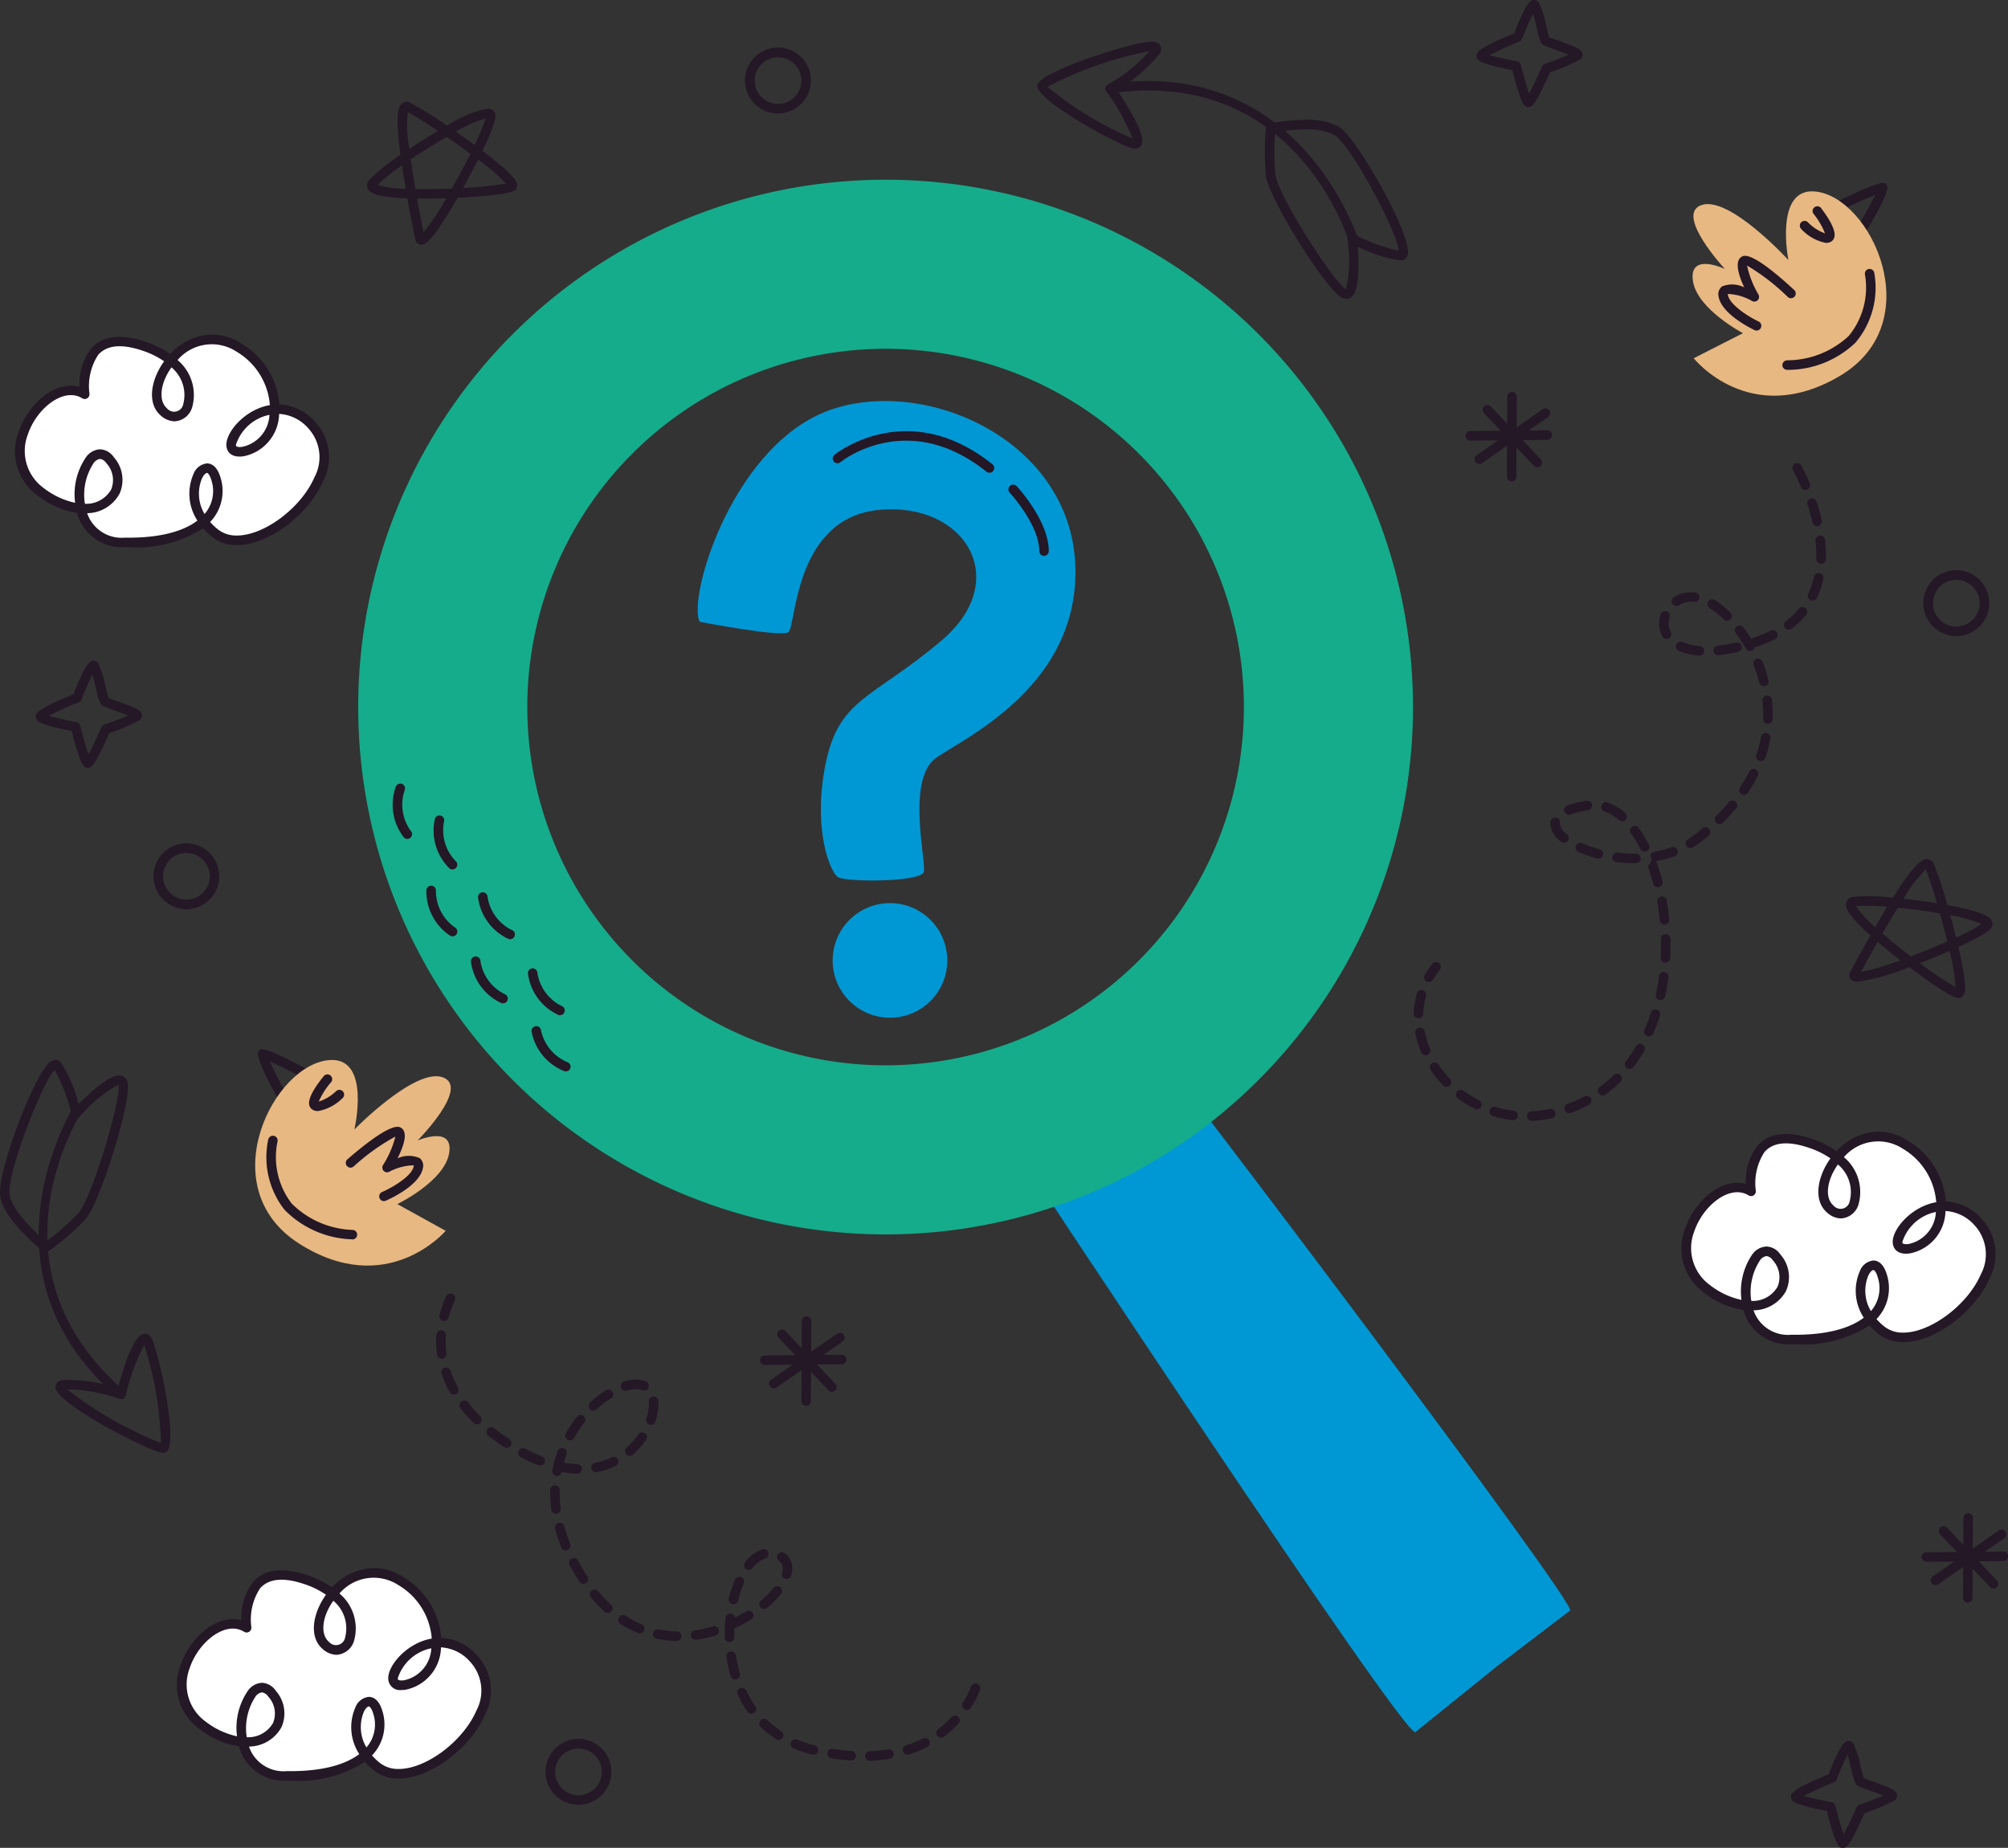 <svg xmlns="http://www.w3.org/2000/svg" width="147.153" height="135.429" viewBox="0 0 147.153 135.429">
  <rect x="0" y="0" width="147.153" height="135.429" fill="#333333" stroke="none"/>
  <g id="svgexport-6_1_" data-name="svgexport-6 (1)" transform="translate(0 -17.334)">
    <path id="Path_26176" data-name="Path 26176" d="M9.866,107.87s-.687-5.216,4.333-3.528,3.385,6.463,1.471,4.829,1.677-7.177,5.519-4.709,2.983,7.257.258,7.61,1.65-5.576,5.083-1.914S22.467,120.5,19.4,118.042s-.667-6.417.069-4-1.248,4.782-6.684,4.689-2.962-8.458-1.062-6.023-1.255,5.183-5.09,2.314.54-8.8,3.231-7.15Z" transform="translate(-3.654 -61.641)" fill="#fff"/>
    <path id="Path_26177" data-name="Path 26177" d="M12.221,118.216l-.315,0A3.4,3.4,0,0,1,8.427,115.7a6.2,6.2,0,0,1-2.876-1.261,3.973,3.973,0,0,1-1.4-4.681c.631-1.9,2.31-3.381,3.824-3.381a2.285,2.285,0,0,1,.632.087,4.3,4.3,0,0,1,.841-2.8c.822-.939,2.178-1.12,3.983-.512a6.851,6.851,0,0,1,1.819.906,4.288,4.288,0,0,1,3.068-1.428,4.008,4.008,0,0,1,2.181.679,5.687,5.687,0,0,1,2.751,4.444,3.742,3.742,0,0,1,2.655,1.307,3.784,3.784,0,0,1,.555,4.313c-1.081,2.5-4.034,4.686-6.32,4.687h0a2.856,2.856,0,0,1-1.834-.606,4.937,4.937,0,0,1-.647-.62,9.087,9.087,0,0,1-5.442,1.386Zm-3.055-2.492a2.667,2.667,0,0,0,2.752,1.793l.3,0c2.734,0,4.227-.641,5.028-1.25a3.6,3.6,0,0,1-.281-3.43,1.184,1.184,0,0,1,.981-.763c.252,0,.715.13.981,1a3.272,3.272,0,0,1-.748,3.291,4.233,4.233,0,0,0,.563.541,2.176,2.176,0,0,0,1.4.453h0c2.006,0,4.713-2.034,5.68-4.267a3.129,3.129,0,0,0-.424-3.56,3.079,3.079,0,0,0-2.164-1.087,3.232,3.232,0,0,1-2.62,3.109c-.922.122-1.228-.362-1.245-.807-.04-.983,1.376-2.634,3.187-2.947a4.992,4.992,0,0,0-2.432-3.909,3.306,3.306,0,0,0-4.333.607,3.341,3.341,0,0,1,1.076,3.444,1.423,1.423,0,0,1-1.291,1.048,1.572,1.572,0,0,1-1.009-.419c-1.057-.9-.715-2.663.239-3.981a6.209,6.209,0,0,0-1.595-.783c-1.515-.509-2.6-.412-3.236.31a4.2,4.2,0,0,0-.641,2.843.348.348,0,0,1-.527.342,1.57,1.57,0,0,0-.83-.233c-1.211,0-2.631,1.3-3.163,2.9a3.349,3.349,0,0,0,1.153,3.9,5.712,5.712,0,0,0,2.317,1.092,4.813,4.813,0,0,1,.8-3.344,1.342,1.342,0,0,1,1.026-.576,1.28,1.28,0,0,1,1.009.578,2.492,2.492,0,0,1,.421,2.676A2.742,2.742,0,0,1,9.166,115.723Zm8.783-2.951c-.065,0-.219.1-.36.381a2.909,2.909,0,0,0,.181,2.628,2.562,2.562,0,0,0,.493-2.5C18.151,112.91,18.01,112.772,17.949,112.772Zm-7.833-1.027a.7.7,0,0,0-.483.317A4.232,4.232,0,0,0,9,115.033,2.1,2.1,0,0,0,10.919,114a1.822,1.822,0,0,0-.344-1.942A.683.683,0,0,0,10.116,111.746Zm12.412-3.231a3.25,3.25,0,0,0-2.46,2.2c0,.067.006.158.284.158a1.347,1.347,0,0,0,.176-.012A2.518,2.518,0,0,0,22.527,108.514Zm-7.182-3.48c-.823,1.147-.98,2.448-.325,3.008a.68.68,0,0,0,1.192-.334,2.636,2.636,0,0,0-.868-2.674Z" transform="translate(-2.779 -60.777)" fill="#241726"/>
    <path id="Path_26178" data-name="Path 26178" d="M434.75,311.121s-.687-5.216,4.334-3.528,3.385,6.463,1.471,4.829,1.677-7.177,5.519-4.709,2.983,7.257.258,7.61,1.65-5.576,5.083-1.914-4.062,10.339-7.128,7.884-.667-6.417.069-4-1.248,4.783-6.684,4.689-2.962-8.458-1.062-6.023-1.255,5.182-5.09,2.314S432.059,309.473,434.75,311.121Z" transform="translate(-306.416 -206.472)" fill="#fff"/>
    <path id="Path_26179" data-name="Path 26179" d="M437.1,321.468l-.315,0a3.4,3.4,0,0,1-3.478-2.517,6.2,6.2,0,0,1-2.876-1.261,3.973,3.973,0,0,1-1.4-4.681c.631-1.9,2.31-3.381,3.824-3.381a2.284,2.284,0,0,1,.632.087,4.3,4.3,0,0,1,.841-2.8c.824-.937,2.176-1.119,3.983-.512a6.854,6.854,0,0,1,1.819.906,4.287,4.287,0,0,1,3.068-1.428,4.008,4.008,0,0,1,2.181.679A5.687,5.687,0,0,1,448.138,311a3.74,3.74,0,0,1,2.655,1.307,3.783,3.783,0,0,1,.555,4.313c-1.081,2.5-4.035,4.686-6.32,4.686a2.854,2.854,0,0,1-1.835-.606,4.951,4.951,0,0,1-.647-.62A9.086,9.086,0,0,1,437.1,321.468Zm-3.055-2.493a2.667,2.667,0,0,0,2.752,1.793l.3,0c2.734,0,4.227-.641,5.028-1.25a3.6,3.6,0,0,1-.281-3.43,1.184,1.184,0,0,1,.981-.763c.252,0,.715.13.981,1a3.273,3.273,0,0,1-.748,3.291,4.243,4.243,0,0,0,.563.541,2.176,2.176,0,0,0,1.4.453c2.006,0,4.714-2.033,5.68-4.266a3.129,3.129,0,0,0-.424-3.56,3.079,3.079,0,0,0-2.164-1.087,3.232,3.232,0,0,1-2.62,3.109c-.913.122-1.228-.361-1.246-.807-.039-.982,1.376-2.633,3.187-2.947a4.992,4.992,0,0,0-2.432-3.909,3.308,3.308,0,0,0-4.333.607,3.34,3.34,0,0,1,1.076,3.444,1.422,1.422,0,0,1-1.29,1.048h0a1.574,1.574,0,0,1-1.009-.419c-1.057-.9-.715-2.663.238-3.981a6.214,6.214,0,0,0-1.595-.783c-1.518-.51-2.6-.41-3.238.311a4.186,4.186,0,0,0-.639,2.841.348.348,0,0,1-.527.343,1.57,1.57,0,0,0-.83-.233c-1.211,0-2.63,1.3-3.163,2.9a3.349,3.349,0,0,0,1.152,3.9,5.711,5.711,0,0,0,2.318,1.092,4.814,4.814,0,0,1,.8-3.344A1.342,1.342,0,0,1,435,314.3a1.28,1.28,0,0,1,1.009.578,2.491,2.491,0,0,1,.42,2.676A2.74,2.74,0,0,1,434.05,318.975Zm8.783-2.951c-.065,0-.219.1-.36.381a2.909,2.909,0,0,0,.181,2.628,2.562,2.562,0,0,0,.493-2.5C443.035,316.162,442.894,316.024,442.833,316.024ZM435,315a.7.7,0,0,0-.483.317,4.236,4.236,0,0,0-.635,2.97,2.1,2.1,0,0,0,1.922-1.035,1.822,1.822,0,0,0-.344-1.942A.683.683,0,0,0,435,315Zm12.411-3.231a3.253,3.253,0,0,0-2.46,2.2c0,.066.007.158.284.158a1.341,1.341,0,0,0,.176-.012A2.517,2.517,0,0,0,447.411,311.767Zm-7.182-3.48c-.823,1.147-.98,2.448-.324,3.008a.68.68,0,0,0,1.192-.334A2.634,2.634,0,0,0,440.229,308.286Z" transform="translate(-305.541 -205.609)" fill="#241726"/>
    <path id="Path_26180" data-name="Path 26180" d="M51.14,422.385s-.687-5.216,4.333-3.528,3.385,6.463,1.471,4.829,1.677-7.177,5.519-4.709,2.983,7.257.258,7.611,1.65-5.576,5.083-1.914-4.062,10.338-7.128,7.884-.667-6.417.069-4-1.248,4.783-6.684,4.689S51.1,424.785,53,427.22s-1.255,5.183-5.09,2.314S48.449,420.737,51.14,422.385Z" transform="translate(-33.064 -285.756)" fill="#fff"/>
    <path id="Path_26181" data-name="Path 26181" d="M53.495,181.085l-.315,0a3.4,3.4,0,0,1-3.478-2.517,6.2,6.2,0,0,1-2.876-1.261,3.972,3.972,0,0,1-1.4-4.68c.63-1.9,2.31-3.381,3.823-3.381a2.3,2.3,0,0,1,.632.087,4.3,4.3,0,0,1,.842-2.8c.822-.937,2.176-1.119,3.983-.512a6.851,6.851,0,0,1,1.819.906,4.287,4.287,0,0,1,3.067-1.427,4,4,0,0,1,2.181.679,5.685,5.685,0,0,1,2.751,4.444,3.742,3.742,0,0,1,2.656,1.308,3.783,3.783,0,0,1,.554,4.313c-1.081,2.5-4.034,4.686-6.319,4.686a2.854,2.854,0,0,1-1.835-.606,4.935,4.935,0,0,1-.647-.62A9.087,9.087,0,0,1,53.495,181.085Zm-3.055-2.493a2.668,2.668,0,0,0,2.752,1.794l.3,0c2.734,0,4.227-.641,5.028-1.25a3.6,3.6,0,0,1-.281-3.43,1.185,1.185,0,0,1,.981-.763c.252,0,.716.13.981,1a3.271,3.271,0,0,1-.748,3.291,4.29,4.29,0,0,0,.564.541,2.176,2.176,0,0,0,1.4.453c2.005,0,4.713-2.033,5.68-4.266a3.129,3.129,0,0,0-.424-3.56,3.074,3.074,0,0,0-2.164-1.087,3.232,3.232,0,0,1-2.62,3.109,2.085,2.085,0,0,1-.266.018.863.863,0,0,1-.98-.825c-.039-.982,1.376-2.634,3.188-2.947A4.99,4.99,0,0,0,61.4,166.76a3.308,3.308,0,0,0-4.333.607,3.342,3.342,0,0,1,1.076,3.445,1.423,1.423,0,0,1-1.291,1.048h0a1.574,1.574,0,0,1-1.009-.419c-1.056-.9-.715-2.663.239-3.981a6.2,6.2,0,0,0-1.595-.783c-1.517-.51-2.6-.411-3.238.312a4.184,4.184,0,0,0-.639,2.841.348.348,0,0,1-.527.343,1.57,1.57,0,0,0-.83-.233c-1.211,0-2.63,1.3-3.163,2.9a3.349,3.349,0,0,0,1.153,3.9,5.713,5.713,0,0,0,2.318,1.093,4.813,4.813,0,0,1,.8-3.344,1.342,1.342,0,0,1,1.026-.576,1.28,1.28,0,0,1,1.009.578,2.49,2.49,0,0,1,.42,2.676,2.741,2.741,0,0,1-2.379,1.419Zm8.783-2.951c-.064,0-.218.1-.36.381a2.91,2.91,0,0,0,.182,2.628,2.562,2.562,0,0,0,.492-2.5c-.112-.368-.252-.5-.314-.5Zm-7.832-1.027a.7.7,0,0,0-.483.317,4.238,4.238,0,0,0-.635,2.97,2.1,2.1,0,0,0,1.922-1.035,1.822,1.822,0,0,0-.344-1.942.683.683,0,0,0-.459-.31ZM63.8,171.383a3.252,3.252,0,0,0-2.46,2.2c0,.066.006.157.284.157a1.359,1.359,0,0,0,.176-.012A2.518,2.518,0,0,0,63.8,171.383ZM56.62,167.9c-.823,1.147-.981,2.448-.325,3.008a.679.679,0,0,0,1.191-.334A2.633,2.633,0,0,0,56.62,167.9Zm111.6-99.5a.348.348,0,0,1-.268-.571c.173-.232,1.2-2.034,1.666-2.971-.751.3-2.122.931-3.361,1.535a.348.348,0,0,1-.3-.626c4.235-2.065,4.338-1.9,4.522-1.607.314.508-1.961,4.082-1.986,4.113a.346.346,0,0,1-.268.126Z" transform="translate(-32.191 -33.246)" fill="#241726"/>
    <path id="Path_26182" data-name="Path 26182" d="M438.571,71.156s-1.047-5.286,1.937-5.026c4.134.36,8.433,9.618,1.838,13.518s-10.713-1.293-10.713-1.293l3.61-1.839s-3.4-1.777-3.673-3.863,2.345-.844,2.345-.844-3.739-4.03-1.689-4.69S438.571,71.156,438.571,71.156Z" transform="translate(-307.512 -34.764)" fill="#e8b882"/>
    <path id="Path_26183" data-name="Path 26183" d="M180.67,72.574a3.321,3.321,0,0,1-1.8-1.011.348.348,0,1,1,.484-.5,3.287,3.287,0,0,0,1.253.813,5.644,5.644,0,0,0-.858-1.453A.349.349,0,0,1,180.3,70c.442.575,1.159,1.621.986,2.176a.539.539,0,0,1-.359.361A.831.831,0,0,1,180.67,72.574ZM175.593,79a.345.345,0,0,1-.149-.034c-.25-.118-2.441-1.192-2.638-2.473a.71.71,0,0,1,.258-.73,1.958,1.958,0,0,1,1.622.073c-.561-1.219-.627-1.971-.2-2.239.182-.114.736-.461,3.863,2.429a.348.348,0,0,1-.473.511,15.442,15.442,0,0,0-2.983-2.3,7.135,7.135,0,0,0,.838,2.124.348.348,0,0,1-.461.479,3.807,3.807,0,0,0-1.787-.524c0,.007,0,.03.008.068.107.694,1.436,1.564,2.248,1.95a.348.348,0,0,1-.148.663Zm2.279,2.875h-.052a.348.348,0,0,1-.341-.355.369.369,0,0,1,.356-.341,6.653,6.653,0,0,0,4.5-1.774,5.584,5.584,0,0,0,1.194-4.54.348.348,0,0,1,.31-.382.354.354,0,0,1,.382.311,6.238,6.238,0,0,1-1.378,5.087A7.183,7.183,0,0,1,177.872,81.879ZM67.915,136.146a.34.34,0,0,1-.269-.132c-.024-.032-2.178-3.681-1.846-4.177.2-.29.3-.45,4.466,1.758a.348.348,0,0,1-.326.615c-1.218-.646-2.566-1.323-3.307-1.648.429.952,1.4,2.789,1.568,3.031a.35.35,0,0,1-.285.554Z" transform="translate(-46.863 -37.438)" fill="#241726"/>
    <path id="Path_26184" data-name="Path 26184" d="M72.334,292.709s1.226-5.247-1.765-5.089c-4.144.22-8.754,9.327-2.295,13.448s10.751-.93,10.751-.93l-3.546-1.96s3.459-1.661,3.8-3.737-2.315-.923-2.315-.923,3.873-3.9,1.847-4.631S72.334,292.709,72.334,292.709Z" transform="translate(-46.363 -192.597)" fill="#e8b882"/>
    <path id="Path_26185" data-name="Path 26185" d="M51.2,107.442a.838.838,0,0,1-.288-.048.537.537,0,0,1-.347-.373c-.154-.561.6-1.582,1.059-2.141a.348.348,0,1,1,.537.444,5.548,5.548,0,0,0-.907,1.423,3.283,3.283,0,0,0,1.28-.771.348.348,0,1,1,.466.517,3.4,3.4,0,0,1-1.8.95Zm4.834,6.6a.348.348,0,0,1-.139-.667c.825-.359,2.184-1.184,2.313-1.873a.216.216,0,0,0,0-.085,4,4,0,0,0-1.8.481.348.348,0,0,1-.445-.494,7.13,7.13,0,0,0,.909-2.094,15.424,15.424,0,0,0-3.059,2.194.348.348,0,0,1-.456-.527c3.218-2.779,3.763-2.417,3.943-2.3.422.283.33,1.032-.272,2.232a1.965,1.965,0,0,1,1.623-.018.709.709,0,0,1,.234.739c-.239,1.274-2.467,2.273-2.72,2.383a.36.36,0,0,1-.139.028Zm-2.329,2.8h0a7.227,7.227,0,0,1-4.956-2.163,6.238,6.238,0,0,1-1.2-5.131.348.348,0,1,1,.69.1,5.582,5.582,0,0,0,1.039,4.578,6.631,6.631,0,0,0,4.441,1.925.348.348,0,0,1,0,.7Zm-12.146-24.2h-.01a2.41,2.41,0,1,1,.01,0Zm.007-4.119a1.711,1.711,0,0,0-.015,3.423l.007.348v-.348a1.716,1.716,0,0,0,1.712-1.7,1.712,1.712,0,0,0-1.7-1.719ZM84.915,34.327H84.9a2.414,2.414,0,1,1,.01,0Zm.007-4.119a1.711,1.711,0,0,0-.015,3.423l.007.348v-.348a1.716,1.716,0,0,0,1.712-1.7,1.712,1.712,0,0,0-1.7-1.719Zm86.342,42.419h-.01a2.413,2.413,0,1,1,.01,0Zm.007-4.119a1.711,1.711,0,0,0-.015,3.423l.007.348v-.348a1.716,1.716,0,0,0,1.712-1.7,1.712,1.712,0,0,0-1.7-1.719ZM70.291,158.281h-.01a2.413,2.413,0,1,1,.01,0Zm.007-4.119a1.711,1.711,0,0,0-.015,3.423l.007.348v-.348A1.716,1.716,0,0,0,72,155.88a1.712,1.712,0,0,0-1.7-1.719ZM86.97,129.044h0a.348.348,0,0,1-.346-.35l.035-5.86a.349.349,0,0,1,.348-.346h0a.348.348,0,0,1,.346.35l-.035,5.86A.348.348,0,0,1,86.97,129.044Z" transform="translate(-27.896 -8.678)" fill="#241726"/>
    <path id="Path_26186" data-name="Path 26186" d="M196.448,361.271a.348.348,0,0,1-.2-.634l4.839-3.374a.348.348,0,0,1,.4.571l-4.839,3.374A.347.347,0,0,1,196.448,361.271Z" transform="translate(-139.737 -242.184)" fill="#241726"/>
    <path id="Path_26187" data-name="Path 26187" d="M202.16,360.9a.348.348,0,0,1-.253-.109l-3.659-3.866a.348.348,0,1,1,.506-.479l3.659,3.866a.349.349,0,0,1-.253.588Z" transform="translate(-141.199 -241.563)" fill="#241726"/>
    <path id="Path_26188" data-name="Path 26188" d="M194.141,188.591a.348.348,0,0,1,0-.7l5.636-.054h0a.348.348,0,0,1,0,.7l-5.636.054Zm54.725-64.758h0a.348.348,0,0,1-.346-.35l.035-5.86a.349.349,0,0,1,.348-.346h0a.348.348,0,0,1,.346.35l-.035,5.86A.348.348,0,0,1,248.866,123.833Z" transform="translate(-138.091 -71.217)" fill="#241726"/>
    <path id="Path_26189" data-name="Path 26189" d="M376.325,125.557a.348.348,0,0,1-.2-.634l4.839-3.374a.348.348,0,0,1,.4.571l-4.839,3.374A.347.347,0,0,1,376.325,125.557Z" transform="translate(-267.912 -74.221)" fill="#241726"/>
    <path id="Path_26190" data-name="Path 26190" d="M382.037,125.182a.348.348,0,0,1-.253-.109l-3.659-3.866a.348.348,0,1,1,.506-.479l3.659,3.866a.349.349,0,0,1-.253.588Z" transform="translate(-269.375 -73.599)" fill="#241726"/>
    <path id="Path_26191" data-name="Path 26191" d="M374.018,127.816a.348.348,0,1,1,0-.7l5.636-.054h0a.348.348,0,0,1,0,.7l-5.636.054Zm36.45,85.164h0a.348.348,0,0,1-.346-.35l.035-5.86a.349.349,0,0,1,.348-.346h0a.348.348,0,0,1,.346.35l-.035,5.86A.348.348,0,0,1,410.468,212.98Z" transform="translate(-266.267 -78.192)" fill="#241726"/>
    <path id="Path_26192" data-name="Path 26192" d="M492.618,411.446a.348.348,0,0,1-.2-.634l4.839-3.374a.348.348,0,0,1,.4.571l-4.839,3.374A.346.346,0,0,1,492.618,411.446Z" transform="translate(-350.78 -277.938)" fill="#241726"/>
    <path id="Path_26193" data-name="Path 26193" d="M498.331,411.071a.348.348,0,0,1-.253-.109l-3.659-3.866a.348.348,0,1,1,.506-.479l3.659,3.866a.349.349,0,0,1-.253.588Z" transform="translate(-352.244 -277.316)" fill="#241726"/>
    <path id="Path_26194" data-name="Path 26194" d="M147.67,131.8a.348.348,0,1,1,0-.7l5.636-.054h0a.348.348,0,0,1,0,.7l-5.636.054Zm-110.3-96.53a.447.447,0,0,1-.426-.316c-.015-.055-.3-1.41-.6-3.084-2.3-.086-2.757-.4-2.906-.729a.567.567,0,0,1,.11-.616,14.669,14.669,0,0,1,2.293-1.838c-.366-2.794-.183-3.445.048-3.709a.523.523,0,0,1,.624-.132,25.959,25.959,0,0,1,2.745,1.7A8.311,8.311,0,0,1,42.216,25.3a.529.529,0,0,1,.583.471c.012.134.05.533-.953,2.62,2.549,1.928,2.547,2.321,2.545,2.535a.443.443,0,0,1-.182.36c-.448.328-3.247.494-4.181.541C38.053,35.266,37.594,35.266,37.371,35.266Zm-.312-3.381q.224,1.243.474,2.482A17.826,17.826,0,0,0,39.2,31.86C38.451,31.885,37.732,31.893,37.059,31.885Zm-.123-.7c.819.016,1.734,0,2.676-.039q.71-1.255,1.354-2.546-.858-.633-1.736-1.238-1.346.781-2.636,1.652C36.685,29.668,36.8,30.4,36.936,31.186Zm-2.77-.306a6.78,6.78,0,0,0,2.061.284q-.146-.852-.273-1.706A13.8,13.8,0,0,0,34.166,30.881Zm7.366-1.854q-.527,1.052-1.1,2.081a24.741,24.741,0,0,0,3.14-.325,13.962,13.962,0,0,0-2.041-1.756ZM36.38,25.549a9.465,9.465,0,0,0,.113,2.7q1.032-.686,2.1-1.317C37.631,26.284,36.8,25.766,36.38,25.549ZM39.9,26.984c.472.329.936.661,1.372.981a12.778,12.778,0,0,0,.8-1.949A9.555,9.555,0,0,0,39.9,26.984ZM150,90.476h-.028c-.554-.034-2.811-1.7-3.559-2.26a16.871,16.871,0,0,1-3.793,1.074.626.626,0,0,1-.53-.219.46.46,0,0,1-.044-.427c.024-.052.673-1.275,1.515-2.752-1.708-1.535-1.863-2.072-1.766-2.42a.567.567,0,0,1,.479-.4,13.624,13.624,0,0,1,2.938.055c1.647-2.6,2.155-2.827,2.5-2.827a.518.518,0,0,1,.473.305,25.956,25.956,0,0,1,1.022,3.063c3,.551,3.175.98,3.263,1.189a.5.5,0,0,1-.052.479c-.076.111-.3.441-2.41,1.4.719,3.089.476,3.4.343,3.565a.446.446,0,0,1-.352.173Zm-2.815-2.554a24.743,24.743,0,0,0,2.62,1.76,13.962,13.962,0,0,0-.444-2.655q-1.078.471-2.176.9Zm-3.09-1.561c-.535.94-.982,1.762-1.223,2.209a18.65,18.65,0,0,0,2.885-.857q-.847-.656-1.662-1.352Zm.352-.615q1.015.872,2.081,1.683,1.349-.51,2.669-1.09c-.16-.656-.345-1.36-.541-2.062q-1.534-.261-3.083-.417-.578.934-1.126,1.886Zm4.97-1.33q.223.813.426,1.632a12.637,12.637,0,0,0,1.864-.989A9.053,9.053,0,0,0,149.415,84.415Zm-6.9-.678a6.816,6.816,0,0,0,1.4,1.537q.433-.748.883-1.486a15.081,15.081,0,0,0-2.284-.051Zm3.474-.535c.823.089,1.667.2,2.456.332-.327-1.117-.634-2.048-.819-2.484A9.8,9.8,0,0,0,145.986,83.2Zm-133.06-9.6c-.257,0-.5,0-1.179-2.7-2.29-.441-2.49-.71-2.558-.8a.454.454,0,0,1-.063-.35c.041-.147.137-.487,2.754-1.541.94-2.449,1.258-2.449,1.47-2.449a.475.475,0,0,1,.327.167,6.733,6.733,0,0,1,.551,1.751c.073.294.16.648.21.8.137.061.441.17.692.26,1.345.482,1.692.646,1.755.967a.463.463,0,0,1-.129.378,12.155,12.155,0,0,1-2.256.97c-1.108,2.521-1.345,2.533-1.554,2.544Zm-2.851-3.8c.458.132,1.292.321,2.02.457a.349.349,0,0,1,.274.259c.186.754.429,1.613.6,2.1.254-.457.638-1.265.949-1.979a.347.347,0,0,1,.2-.189c.622-.219,1.325-.487,1.762-.679-.306-.129-.723-.279-.993-.375-.769-.276-.914-.335-1.013-.468a3.789,3.789,0,0,1-.331-1.086c-.072-.292-.182-.74-.28-1.076a19.174,19.174,0,0,0-.8,1.831.35.35,0,0,1-.2.2,22.446,22.446,0,0,0-2.2,1ZM118.506,25.177c-.258,0-.5,0-1.18-2.7-2.289-.441-2.49-.71-2.557-.8a.456.456,0,0,1-.063-.351c.041-.147.137-.487,2.754-1.541.94-2.449,1.258-2.449,1.47-2.449a.473.473,0,0,1,.327.167,6.724,6.724,0,0,1,.551,1.751c.073.294.16.648.21.8.137.061.44.17.691.26,1.346.483,1.693.647,1.756.968a.464.464,0,0,1-.129.378,12.149,12.149,0,0,1-2.255.97c-1.108,2.521-1.345,2.533-1.554,2.544h-.02Zm-2.852-3.8c.458.132,1.292.321,2.02.457a.349.349,0,0,1,.274.259c.186.754.43,1.614.6,2.1.254-.456.638-1.265.95-1.979a.347.347,0,0,1,.2-.189c.622-.219,1.324-.487,1.761-.679-.306-.129-.723-.279-.994-.376-.767-.275-.912-.335-1.011-.467a3.79,3.79,0,0,1-.331-1.086c-.072-.292-.182-.74-.28-1.076a19.174,19.174,0,0,0-.8,1.831.35.35,0,0,1-.2.2A22.426,22.426,0,0,0,115.654,21.375Zm25.9,131.388c-.258,0-.5,0-1.18-2.7-2.289-.441-2.49-.71-2.557-.8a.456.456,0,0,1-.063-.351c.041-.147.137-.487,2.754-1.541.94-2.449,1.258-2.449,1.47-2.449a.473.473,0,0,1,.327.167,6.725,6.725,0,0,1,.551,1.751c.073.294.16.648.21.8.137.061.44.17.691.26,1.346.483,1.693.647,1.756.968a.464.464,0,0,1-.129.378,12.147,12.147,0,0,1-2.255.97c-1.108,2.521-1.345,2.533-1.554,2.544h-.02Zm-2.852-3.8c.458.132,1.292.321,2.02.457a.349.349,0,0,1,.274.259c.186.754.43,1.614.6,2.1.254-.456.638-1.265.95-1.979a.347.347,0,0,1,.2-.189c.622-.219,1.324-.487,1.761-.679-.306-.129-.723-.279-.994-.376-.767-.275-.912-.335-1.011-.467a3.8,3.8,0,0,1-.331-1.086c-.072-.292-.182-.74-.28-1.076a19.17,19.17,0,0,0-.8,1.831.35.35,0,0,1-.2.2A22.567,22.567,0,0,0,138.7,148.96ZM105.772,35.542a.349.349,0,0,1-.334-.249c-.158-.535-4.029-13.068-17.524-11.121a.348.348,0,1,1-.1-.689c14.092-2.039,18.251,11.477,18.291,11.613a.348.348,0,0,1-.334.446Z" transform="translate(-6.494)" fill="#241726"/>
    <path id="Path_26195" data-name="Path 26195" d="M90.213,35.788a.777.777,0,0,1-.128-.011c-.948-.158-7.183-3.545-7.027-4.632.144-1,7.066-3.2,8.328-3.2.133,0,.539,0,.695.312a.588.588,0,0,1-.119.645,11.5,11.5,0,0,1-3.055,2.6c1.04,1.557,2.106,3.4,1.786,4.01a.523.523,0,0,1-.479.276ZM83.8,31.258a25.244,25.244,0,0,0,6.249,3.8,16.482,16.482,0,0,0-1.929-3.471.348.348,0,0,1,.121-.5,11.933,11.933,0,0,0,3.037-2.438A27.225,27.225,0,0,0,83.8,31.258ZM105.7,46.8a.707.707,0,0,1-.293-.067c-1.153-.525-5.387-7.294-5.591-8.942a18.622,18.622,0,0,1,0-3.544.347.347,0,0,1,.278-.307,15,15,0,0,1,2.618-.256,4.862,4.862,0,0,1,2.445.493c1.291.775,5.423,8.031,5.045,9.4a.516.516,0,0,1-.508.4,9.638,9.638,0,0,1-3.159-1.015c.088,1.133.15,3.054-.361,3.623A.623.623,0,0,1,105.7,46.8Zm-5.214-12.222a17.418,17.418,0,0,0,.02,3.127c.189,1.52,4.3,7.923,5.17,8.385a9.285,9.285,0,0,0,.107-3.681.348.348,0,0,1,.507-.345,12.3,12.3,0,0,0,3.25,1.205c-.042-1.224-3.433-7.708-4.743-8.495a4.285,4.285,0,0,0-2.086-.393,14.391,14.391,0,0,0-2.225.2ZM15.912,127.438a.346.346,0,0,1-.228-.085c-10.769-9.323-3.272-21.31-3.195-21.43a.348.348,0,1,1,.586.376c-.3.47-7.244,11.6,3.064,20.527a.348.348,0,0,1-.228.611Z" transform="translate(-7.04 -7.562)" fill="#241726"/>
    <path id="Path_26196" data-name="Path 26196" d="M11.911,316.418c-.773,0-7.8-3.567-7.844-4.8,0-.082.013-.495.6-.536a11.513,11.513,0,0,1,3.966.608c1.094-3.989,1.757-3.989,1.979-3.989a.557.557,0,0,1,.481.3c.5.821,2.022,7.75,1.1,8.344A.513.513,0,0,1,11.911,316.418Zm0-.7v0Zm-7-3.958a28.036,28.036,0,0,0,6.878,3.945A25.225,25.225,0,0,0,10.57,308.5a16.47,16.47,0,0,0-1.361,3.73.348.348,0,0,1-.458.237,11.975,11.975,0,0,0-3.84-.7ZM3.369,301.712a.348.348,0,0,1-.214-.073c-.115-.089-2.826-2.21-3.134-3.982-.277-1.589,2.179-8.172,3.4-9.627a.922.922,0,0,1,.646-.4.507.507,0,0,1,.387.182,9.629,9.629,0,0,1,1.3,3.052c.8-.8,2.2-2.1,2.96-2.1a.632.632,0,0,1,.63.478c.358,1.215-1.987,8.846-3.1,10.08a18.654,18.654,0,0,1-2.68,2.32A.348.348,0,0,1,3.369,301.712Zm.64-13.341c-.817.685-3.568,7.642-3.3,9.167.2,1.147,1.842,2.7,2.672,3.388a17.44,17.44,0,0,0,2.353-2.064c1.032-1.147,3.206-8.543,2.948-9.417a9.857,9.857,0,0,0-2.847,2.349.348.348,0,0,1-.593-.157,12.109,12.109,0,0,0-1.231-3.266Z" transform="translate(0 -192.609)" fill="#241726"/>
    <path id="Path_26198" data-name="Path 26198" d="M257.4,290.79s28.777,43.666,29.7,43.378l6-4.842,5.329-4.063c.918,0-29.7-40.506-30.613-41.367S256.487,289.066,257.4,290.79Z" transform="translate(-183.38 -189.885)" fill="#0098d4"/>
    <path id="Path_26199" data-name="Path 26199" d="M129.987,63.163a38.649,38.649,0,1,0,38.648,38.649A38.648,38.648,0,0,0,129.987,63.163Zm0,64.905a26.257,26.257,0,1,1,26.256-26.257A26.256,26.256,0,0,1,129.987,128.068Z" transform="translate(-65.086 -32.657)" fill="#15ac8b"/>
    <ellipse id="Ellipse_47" data-name="Ellipse 47" cx="4.2" cy="4.2" rx="4.2" ry="4.2" transform="translate(61.02 83.523)" fill="#0098d4"/>
    <path id="Path_26208" data-name="Path 26208" d="M178.04,135.775s5.918,1.145,6.491.764.382-8.4,6.681-8.972,9.736,5.154,4.582,9.545-7.636,4.2-8.591,9.354c-.852,4.6.382,7.636.955,8.018s6.109.382,6.3-.382-1.336-6.872.955-8.4,9.532-4.986,10.118-12.6c.764-9.927-10.118-15.272-17.563-12.981S177.086,134.057,178.04,135.775Z" transform="translate(-126.756 -72.869)" fill="#0098d4"/>
    <path id="Path_26209" data-name="Path 26209" d="M143.854,130.327a.347.347,0,0,1-.218-.076c-5.806-4.645-10.654-.741-10.7-.7a.348.348,0,1,1-.443-.537c.052-.043,5.34-4.3,11.581.693a.349.349,0,0,1-.218.62Zm4,6.093a.348.348,0,0,1-.348-.348c0-1.93-2.148-4.266-2.17-4.29a.348.348,0,0,1,.51-.474c.1.1,2.356,2.563,2.356,4.764A.348.348,0,0,1,147.858,136.42Zm-39.65,32.795a.349.349,0,0,1-.127-.024,3.893,3.893,0,0,1-2.22-3.024.348.348,0,0,1,.691-.085,3.25,3.25,0,0,0,1.784,2.46.348.348,0,0,1-.127.673Zm.522-4.7a.349.349,0,0,1-.127-.024,3.893,3.893,0,0,1-2.22-3.024.348.348,0,0,1,.691-.085,3.25,3.25,0,0,0,1.784,2.46.348.348,0,0,1-.127.673Zm3.656,5.571a.349.349,0,0,1-.127-.024,3.893,3.893,0,0,1-2.22-3.024.348.348,0,0,1,.3-.387.354.354,0,0,1,.388.3,3.25,3.25,0,0,0,1.784,2.46.348.348,0,0,1-.127.673Zm.428,4.116a.353.353,0,0,1-.107-.017,3.894,3.894,0,0,1-2.4-2.887.348.348,0,0,1,.685-.126,3.251,3.251,0,0,0,1.927,2.35.348.348,0,0,1-.107.679Zm-8.305-14.8a.346.346,0,0,1-.229-.086,3.892,3.892,0,0,1-1.067-3.6.348.348,0,0,1,.679.154,3.252,3.252,0,0,0,.847,2.919.348.348,0,0,1-.23.61Zm-3.311-2.239a.347.347,0,0,1-.262-.119,3.893,3.893,0,0,1-.58-3.707.348.348,0,0,1,.653.243,3.253,3.253,0,0,0,.451,3.006.348.348,0,0,1-.262.577Zm3.311,7.14a.349.349,0,0,1-.174-.047,3.894,3.894,0,0,1-1.741-3.324.348.348,0,0,1,.7.02,3.25,3.25,0,0,0,1.393,2.7.348.348,0,0,1-.174.65ZM135.1,224.729a.348.348,0,0,1-.012-.7,10.862,10.862,0,0,0,1.341-.128.348.348,0,1,1,.11.688,11.48,11.48,0,0,1-1.427.137Zm-1.391-.026h-.024q-.71-.051-1.413-.162a.348.348,0,1,1,.107-.688q.673.106,1.353.155a.348.348,0,0,1-.023.7Zm4.129-.424a.348.348,0,0,1-.1-.68,8.163,8.163,0,0,0,1.236-.5.348.348,0,1,1,.314.622,8.841,8.841,0,0,1-1.342.543.344.344,0,0,1-.1.016Zm-6.879,0a.352.352,0,0,1-.084-.01,9.256,9.256,0,0,1-1.372-.451.348.348,0,1,1,.269-.642,8.681,8.681,0,0,0,1.27.417.348.348,0,0,1-.084.686Zm-2.55-1.083a.345.345,0,0,1-.19-.056,7.726,7.726,0,0,1-1.14-.9.348.348,0,0,1,.483-.5,7,7,0,0,0,1.036.823.348.348,0,0,1-.19.64Zm11.9-.167a.348.348,0,0,1-.208-.627,7.425,7.425,0,0,0,.989-.887.349.349,0,0,1,.51.475,8.1,8.1,0,0,1-1.083.971A.348.348,0,0,1,140.311,223.027Zm-13.893-1.752a.348.348,0,0,1-.284-.147,8.461,8.461,0,0,1-.732-1.253.349.349,0,0,1,.63-.3,7.59,7.59,0,0,0,.671,1.149.348.348,0,0,1-.083.485A.342.342,0,0,1,126.419,221.275ZM142.2,221a.348.348,0,0,1-.293-.537,5.723,5.723,0,0,0,.593-1.163.348.348,0,1,1,.662.216,6.311,6.311,0,0,1-.669,1.324A.348.348,0,0,1,142.2,221Zm-16.977-2.226a.349.349,0,0,1-.334-.249,10.335,10.335,0,0,1-.31-1.407.348.348,0,0,1,.293-.4.353.353,0,0,1,.4.293,9.682,9.682,0,0,0,.29,1.312.348.348,0,0,1-.334.447Zm-.419-2.747a.348.348,0,0,1-.348-.34l0-.258a11.505,11.505,0,0,1,.06-1.178.352.352,0,0,1,.381-.311.347.347,0,0,1,.309.295q.423-.211.826-.461a.348.348,0,1,1,.367.592,10.859,10.859,0,0,1-1.239.663c0,.133-.007.267-.007.4l0,.241a.348.348,0,0,1-.339.357H124.8Zm-3.871-.082h-.007a8.1,8.1,0,0,1-1.444-.161.348.348,0,1,1,.14-.682,7.406,7.406,0,0,0,1.319.147.348.348,0,0,1-.007.7Zm1.387-.085a.348.348,0,0,1-.048-.693,9.1,9.1,0,0,0,1.308-.288.348.348,0,1,1,.2.667,9.846,9.846,0,0,1-1.409.31.363.363,0,0,1-.05,0Zm-4.1-.474a.337.337,0,0,1-.132-.026,7.99,7.99,0,0,1-1.289-.673.348.348,0,0,1,.377-.585,7.341,7.341,0,0,0,1.176.615.348.348,0,0,1-.132.67Zm-2.334-1.491a.348.348,0,0,1-.234-.09,10.32,10.32,0,0,1-.995-1.042.349.349,0,1,1,.536-.446,9.474,9.474,0,0,0,.927.971.349.349,0,0,1-.234.607Zm11.455-.293a.348.348,0,0,1-.224-.615,6.817,6.817,0,0,0,.931-.941.349.349,0,0,1,.544.435,7.573,7.573,0,0,1-1.026,1.038A.345.345,0,0,1,127.34,213.6Zm-2.247-.339a.348.348,0,0,1-.339-.43,8.733,8.733,0,0,1,.45-1.378.348.348,0,0,1,.641.273,8.038,8.038,0,0,0-.414,1.268A.349.349,0,0,1,125.094,213.263Zm-10.992-1.5a.348.348,0,0,1-.292-.158q-.389-.6-.725-1.224a.348.348,0,1,1,.615-.328q.321.6.694,1.172a.349.349,0,0,1-.292.538Zm14.89-.365a.348.348,0,0,1-.335-.442,1.24,1.24,0,0,0,.05-.331.629.629,0,0,0-.271-.546.348.348,0,1,1,.415-.56,1.328,1.328,0,0,1,.552,1.106,1.922,1.922,0,0,1-.076.519A.347.347,0,0,1,128.992,211.4Zm-2.771-.665a.348.348,0,0,1-.272-.565,2.635,2.635,0,0,1,1.269-.936.348.348,0,0,1,.2.667,2,2,0,0,0-.926.7A.347.347,0,0,1,126.221,210.738Zm-13.418-1.43a.349.349,0,0,1-.323-.218,11.836,11.836,0,0,1-.457-1.359.348.348,0,1,1,.672-.181,11.076,11.076,0,0,0,.431,1.279.348.348,0,0,1-.323.479Zm-.715-2.684a.348.348,0,0,1-.345-.3,9.519,9.519,0,0,1-.076-1.2l0-.243a.357.357,0,0,1,.357-.339.349.349,0,0,1,.339.357l0,.225a8.833,8.833,0,0,0,.07,1.111.349.349,0,0,1-.346.392Zm.078-2.772a.347.347,0,0,1-.343-.413,8.965,8.965,0,0,1,.383-1.4.348.348,0,1,1,.654.238q-.109.3-.195.608a6.805,6.805,0,0,0,.985.109.349.349,0,0,1,.336.36.331.331,0,0,1-.36.336,7.444,7.444,0,0,1-1.119-.126A.348.348,0,0,1,112.166,203.852Zm2.857-.265a.348.348,0,0,1-.067-.69,5.073,5.073,0,0,0,1.232-.414.348.348,0,0,1,.3.626,5.8,5.8,0,0,1-1.4.47A.306.306,0,0,1,115.023,203.587Zm-4.091-.491a.345.345,0,0,1-.127-.024,12.276,12.276,0,0,1-1.3-.6.348.348,0,1,1,.328-.614,11.843,11.843,0,0,0,1.226.569.348.348,0,0,1-.128.672Zm6.564-.717a.348.348,0,0,1-.228-.611,5.091,5.091,0,0,0,.864-.97.349.349,0,0,1,.575.393,5.783,5.783,0,0,1-.984,1.1A.343.343,0,0,1,117.5,202.379Zm-9.022-.583a.346.346,0,0,1-.191-.057q-.6-.389-1.155-.829a.348.348,0,1,1,.431-.547q.536.42,1.106.794a.348.348,0,0,1-.191.639Zm4.637-.551a.348.348,0,0,1-.3-.518,9.247,9.247,0,0,1,.8-1.2.348.348,0,1,1,.548.429,8.636,8.636,0,0,0-.741,1.114A.347.347,0,0,1,113.112,201.246Zm5.933-1.145a.349.349,0,0,1-.331-.458,3.278,3.278,0,0,0,.181-1.018q0-.107-.01-.209a.348.348,0,0,1,.694-.066c.008.089.013.181.013.275a3.935,3.935,0,0,1-.216,1.238A.349.349,0,0,1,119.045,200.1Zm-12.749-.032a.349.349,0,0,1-.243-.1,11.168,11.168,0,0,1-.962-1.067.348.348,0,1,1,.547-.431,10.4,10.4,0,0,0,.9,1,.349.349,0,0,1-.243.6Zm8.53-1a.347.347,0,0,1-.236-.6,7.963,7.963,0,0,1,1.152-.889.348.348,0,0,1,.371.589,7.356,7.356,0,0,0-1.051.812A.344.344,0,0,1,114.826,199.064Zm-10.234-1.185a.348.348,0,0,1-.3-.179,7.994,7.994,0,0,1-.59-1.329.348.348,0,1,1,.66-.222,7.343,7.343,0,0,0,.539,1.213.348.348,0,0,1-.3.517Zm12.59-.261a.348.348,0,0,1-.1-.681,2.327,2.327,0,0,1,1.61-.01.348.348,0,1,1-.287.635,1.7,1.7,0,0,0-1.119.041A.343.343,0,0,1,117.183,197.618Zm-13.468-2.364a.349.349,0,0,1-.345-.3,7.53,7.53,0,0,1-.044-1.458.354.354,0,0,1,.371-.323.349.349,0,0,1,.324.372q-.015.229-.016.459a6.955,6.955,0,0,0,.056.862.348.348,0,0,1-.346.393Zm.179-2.763a.348.348,0,0,1-.337-.435,7.961,7.961,0,0,1,.488-1.372.348.348,0,1,1,.631.294,7.214,7.214,0,0,0-.445,1.251A.348.348,0,0,1,103.894,192.492Zm79.722-14.664a.348.348,0,0,1-.016-.7,8.466,8.466,0,0,0,1.325-.17.348.348,0,1,1,.143.682,9.131,9.131,0,0,1-1.435.185h-.016Zm-1.389-.049-.042,0a8.427,8.427,0,0,1-1.421-.3.348.348,0,1,1,.2-.666,7.732,7.732,0,0,0,1.3.272.348.348,0,0,1-.041.694Zm4.106-.512a.348.348,0,0,1-.119-.675c.223-.081.447-.172.673-.273q.285-.128.556-.271a.348.348,0,1,1,.325.615,10.635,10.635,0,0,1-1.316.583A.354.354,0,0,1,186.333,177.266Zm-6.759-.287a.345.345,0,0,1-.156-.037,8.548,8.548,0,0,1-1.235-.759.348.348,0,0,1,.413-.56,7.776,7.776,0,0,0,1.134.7.348.348,0,0,1-.156.66Zm9.212-1.012a.348.348,0,0,1-.2-.63,9.3,9.3,0,0,0,1.023-.866.348.348,0,0,1,.487.5,9.959,9.959,0,0,1-1.1.931A.344.344,0,0,1,188.786,175.967Zm-11.44-.636a.345.345,0,0,1-.251-.108,8.217,8.217,0,0,1-.907-1.134.348.348,0,1,1,.581-.385,7.514,7.514,0,0,0,.83,1.038.347.347,0,0,1-.252.589Zm13.424-1.3a.348.348,0,0,1-.276-.561,10.535,10.535,0,0,0,.752-1.117.348.348,0,0,1,.6.352,11.177,11.177,0,0,1-.8,1.191A.348.348,0,0,1,190.77,174.029Zm-14.951-1.01a.348.348,0,0,1-.321-.213,7.129,7.129,0,0,1-.428-1.4.348.348,0,0,1,.684-.133,6.393,6.393,0,0,0,.386,1.26.348.348,0,0,1-.321.483Zm16.36-1.385a.349.349,0,0,1-.319-.488,13.133,13.133,0,0,0,.478-1.27.349.349,0,0,1,.664.212,14.2,14.2,0,0,1-.5,1.337A.349.349,0,0,1,192.178,171.634Zm-16.88-1.329h-.012a.348.348,0,0,1-.337-.36,6.018,6.018,0,0,1,.229-1.457.348.348,0,0,1,.669.193,5.336,5.336,0,0,0-.2,1.288A.348.348,0,0,1,175.3,170.305Zm17.731-1.32a.348.348,0,0,1-.34-.423c.1-.437.175-.889.234-1.343a.348.348,0,1,1,.691.091q-.093.705-.245,1.4A.347.347,0,0,1,193.03,168.985Zm-16.972-1.331a.348.348,0,0,1-.3-.522,6.532,6.532,0,0,1,.555-.812.348.348,0,0,1,.544.435,5.823,5.823,0,0,0-.495.725.348.348,0,0,1-.3.174Zm17.337-1.428h-.017a.348.348,0,0,1-.331-.365q.023-.461.023-.922,0-.222-.006-.445a.349.349,0,0,1,.34-.356.364.364,0,0,1,.356.34q.018.709-.018,1.418A.348.348,0,0,1,193.4,166.226Zm-.068-2.782a.349.349,0,0,1-.346-.314q-.067-.68-.186-1.354a.348.348,0,0,1,.685-.121c.082.464.147.937.194,1.406a.349.349,0,0,1-.348.383Zm-.488-2.74a.348.348,0,0,1-.337-.259q-.173-.658-.407-1.3a.646.646,0,0,0,.2-.808.348.348,0,0,1,.269-.225,7.433,7.433,0,0,0,1.284-.34.348.348,0,0,1,.239.653,8.1,8.1,0,0,1-1.4.372.337.337,0,0,1,.063.106q.246.67.427,1.36a.348.348,0,0,1-.337.437Zm-1.775-1.767a10.562,10.562,0,0,1-1.259-.076.348.348,0,0,1-.3-.388.355.355,0,0,1,.388-.3,9.761,9.761,0,0,0,1.174.072h.167a.376.376,0,0,1,.354.342.348.348,0,0,1-.342.354Zm-2.585-.334a.351.351,0,0,1-.089-.012,9.128,9.128,0,0,1-1.368-.472.348.348,0,1,1,.28-.637,8.529,8.529,0,0,0,1.264.436.348.348,0,0,1-.088.685Zm3.391-.506a.348.348,0,0,1-.311-.191,8.565,8.565,0,0,0-.689-1.146.348.348,0,0,1,.566-.407,9.259,9.259,0,0,1,.745,1.239.348.348,0,0,1-.311.505Zm3.347-.254a.349.349,0,0,1-.184-.644c.167-.1.329-.216.487-.338q.3-.229.585-.469a.348.348,0,1,1,.446.535q-.3.25-.607.487a6.541,6.541,0,0,1-.545.377A.344.344,0,0,1,195.217,157.843Zm-9.252-.4a.346.346,0,0,1-.22-.078,1.783,1.783,0,0,1-.784-1.307,1.066,1.066,0,0,1,.016-.186.348.348,0,0,1,.686.124,1.139,1.139,0,0,0,.522.829.348.348,0,0,1-.22.618Zm11.4-1.371a.348.348,0,0,1-.245-.6q.485-.477.923-1a.348.348,0,1,1,.533.448q-.459.545-.967,1.045A.348.348,0,0,1,197.362,156.073Zm-7.138-.2a.346.346,0,0,1-.227-.084,3.3,3.3,0,0,0-1.075-.638.348.348,0,1,1,.224-.659,3.984,3.984,0,0,1,1.3.769.348.348,0,0,1-.227.612Zm-3.91-.478a.348.348,0,0,1-.126-.672,6.933,6.933,0,0,1,1.421-.356.348.348,0,1,1,.107.688,6.262,6.262,0,0,0-1.276.317.344.344,0,0,1-.126.024Zm12.829-1.455a.348.348,0,0,1-.29-.542,11.022,11.022,0,0,0,.681-1.164.348.348,0,1,1,.621.313,11.674,11.674,0,0,1-.723,1.238.347.347,0,0,1-.289.155Zm1.243-2.483a.349.349,0,0,1-.33-.461,9.415,9.415,0,0,0,.343-1.3.348.348,0,1,1,.684.128,10.179,10.179,0,0,1-.368,1.393A.348.348,0,0,1,200.385,151.456Zm.512-2.727h-.014a.349.349,0,0,1-.335-.361,9.265,9.265,0,0,0-.044-1.341.348.348,0,0,1,.692-.073,9.984,9.984,0,0,1,.048,1.441A.349.349,0,0,1,200.9,148.729Zm-.29-2.761a.349.349,0,0,1-.338-.264,9.96,9.96,0,0,0-.414-1.28.348.348,0,0,1,.647-.258,10.8,10.8,0,0,1,.442,1.369.349.349,0,0,1-.338.432Zm-4.741-2.244h-.027a4.455,4.455,0,0,1-1.464-.34.348.348,0,1,1,.281-.636,3.785,3.785,0,0,0,1.235.283.348.348,0,0,1-.026.7Zm1.388-.031a.348.348,0,0,1-.036-.694q.446-.048.888-.131.225-.043.448-.091a.348.348,0,1,1,.148.68q-.229.05-.466.1-.469.089-.945.139l-.038,0Zm2.326-.306a.349.349,0,0,1-.3-.179,10.048,10.048,0,0,0-.732-1.129.348.348,0,0,1,.558-.417q.316.423.59.875a.343.343,0,0,1,.167-.119,9.45,9.45,0,0,0,1.238-.514.348.348,0,1,1,.314.622,10.071,10.071,0,0,1-1.331.552.331.331,0,0,1-.155.016A.349.349,0,0,1,199.581,143.387Zm-6.1-.871a.347.347,0,0,1-.307-.184,2.017,2.017,0,0,1-.241-.964,2.192,2.192,0,0,1,.1-.654.348.348,0,0,1,.665.208,1.506,1.506,0,0,0-.07.447,1.334,1.334,0,0,0,.158.635.348.348,0,0,1-.307.512Zm8.948-.689a.348.348,0,0,1-.212-.624,5.781,5.781,0,0,0,.944-.907.348.348,0,0,1,.537.443,6.46,6.46,0,0,1-1.057,1.017A.347.347,0,0,1,202.433,141.827Zm-4.524-.657a.349.349,0,0,1-.243-.1,6.3,6.3,0,0,0-1.027-.825.348.348,0,1,1,.371-.589,7.033,7.033,0,0,1,1.142.916.348.348,0,0,1-.243.6Zm-3.705-1.085a.348.348,0,0,1-.187-.642,2.357,2.357,0,0,1,1.561-.34.348.348,0,0,1-.082.692,1.658,1.658,0,0,0-1.107.236A.346.346,0,0,1,194.2,140.085Zm9.974-.392a.348.348,0,0,1-.314-.5,5.892,5.892,0,0,0,.422-1.241.348.348,0,1,1,.68.152,6.581,6.581,0,0,1-.474,1.389A.347.347,0,0,1,204.178,139.693ZM204.8,137h-.012a.348.348,0,0,1-.337-.36c0-.1,0-.192,0-.288a9.768,9.768,0,0,0-.06-1.053.349.349,0,0,1,.692-.076,10.435,10.435,0,0,1,.064,1.129c0,.1,0,.208,0,.312a.349.349,0,0,1-.348.336Zm-.291-2.764a.348.348,0,0,1-.339-.271q-.153-.664-.365-1.311a.348.348,0,0,1,.662-.216c.151.463.279.925.381,1.373a.348.348,0,0,1-.339.426Zm-.862-2.648a.349.349,0,0,1-.321-.213c-.316-.749-.579-1.22-.581-1.225a.348.348,0,1,1,.606-.341,13.931,13.931,0,0,1,.616,1.3.349.349,0,0,1-.321.483Z" transform="translate(-71.344 -78.346)" fill="#241726"/>
  </g>
</svg>

